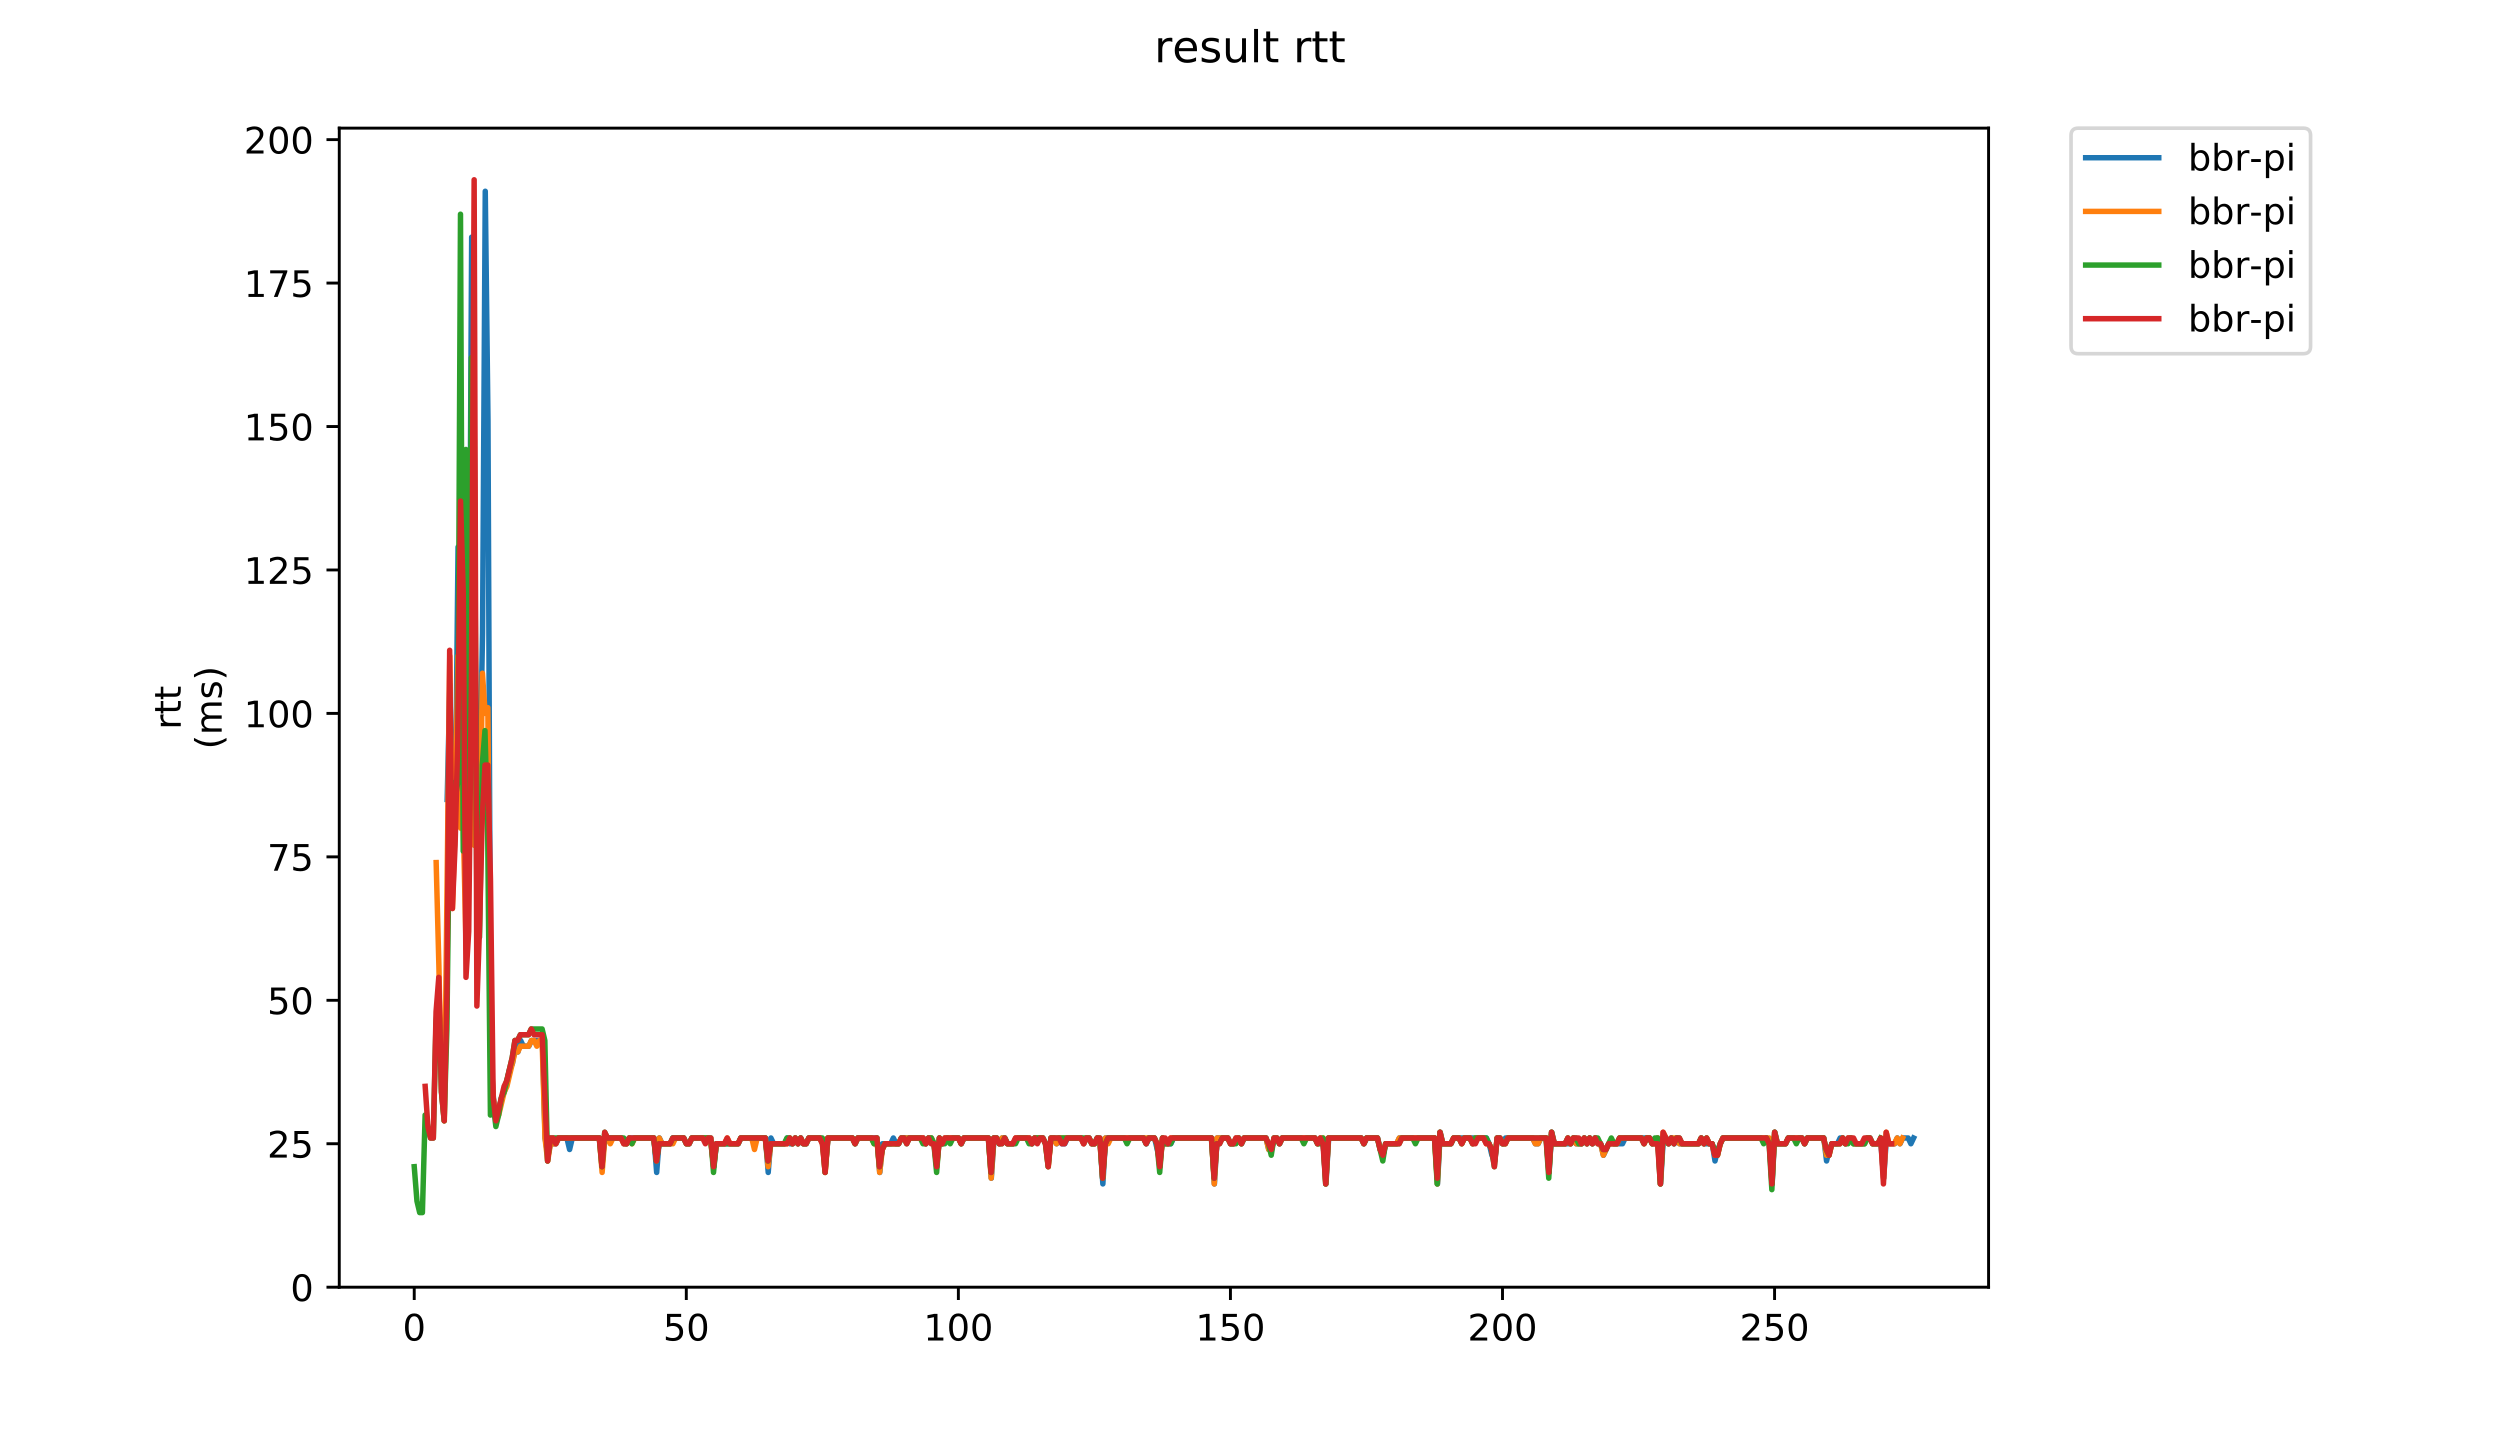 <?xml version="1.0" encoding="utf-8" standalone="no"?>
<!DOCTYPE svg PUBLIC "-//W3C//DTD SVG 1.1//EN"
  "http://www.w3.org/Graphics/SVG/1.1/DTD/svg11.dtd">
<!-- Created with matplotlib (https://matplotlib.org/) -->
<svg height="396pt" version="1.1" viewBox="0 0 684 396" width="684pt" xmlns="http://www.w3.org/2000/svg" xmlns:xlink="http://www.w3.org/1999/xlink">
 <defs>
  <style type="text/css">
*{stroke-linecap:butt;stroke-linejoin:round;}
  </style>
 </defs>
 <g id="figure_1">
  <g id="patch_1">
   <path d="M 0 396 
L 684 396 
L 684 0 
L 0 0 
z
" style="fill:#ffffff;"/>
  </g>
  <g id="axes_1">
   <g id="patch_2">
    <path d="M 92.824 352.174 
L 544.074 352.174 
L 544.074 35.062 
L 92.824 35.062 
z
" style="fill:#ffffff;"/>
   </g>
   <g id="matplotlib.axis_1">
    <g id="xtick_1">
     <g id="line2d_1">
      <defs>
       <path d="M 0 0 
L 0 3.5 
" id="mc792a7c2e0" style="stroke:#000000;stroke-width:0.8;"/>
      </defs>
      <g>
       <use style="stroke:#000000;stroke-width:0.8;" x="113.335" xlink:href="#mc792a7c2e0" y="352.174"/>
      </g>
     </g>
     <g id="text_1">
      <!-- 0 -->
      <defs>
       <path d="M 31.781 66.406 
Q 24.172 66.406 20.328 58.906 
Q 16.5 51.422 16.5 36.375 
Q 16.5 21.391 20.328 13.891 
Q 24.172 6.391 31.781 6.391 
Q 39.453 6.391 43.281 13.891 
Q 47.125 21.391 47.125 36.375 
Q 47.125 51.422 43.281 58.906 
Q 39.453 66.406 31.781 66.406 
z
M 31.781 74.219 
Q 44.047 74.219 50.516 64.516 
Q 56.984 54.828 56.984 36.375 
Q 56.984 17.969 50.516 8.266 
Q 44.047 -1.422 31.781 -1.422 
Q 19.531 -1.422 13.062 8.266 
Q 6.594 17.969 6.594 36.375 
Q 6.594 54.828 13.062 64.516 
Q 19.531 74.219 31.781 74.219 
z
" id="DejaVuSans-48"/>
      </defs>
      <g transform="translate(110.154 366.773)scale(0.1 -0.1)">
       <use xlink:href="#DejaVuSans-48"/>
      </g>
     </g>
    </g>
    <g id="xtick_2">
     <g id="line2d_2">
      <g>
       <use style="stroke:#000000;stroke-width:0.8;" x="187.772" xlink:href="#mc792a7c2e0" y="352.174"/>
      </g>
     </g>
     <g id="text_2">
      <!-- 50 -->
      <defs>
       <path d="M 10.797 72.906 
L 49.516 72.906 
L 49.516 64.594 
L 19.828 64.594 
L 19.828 46.734 
Q 21.969 47.469 24.109 47.828 
Q 26.266 48.188 28.422 48.188 
Q 40.625 48.188 47.75 41.5 
Q 54.891 34.812 54.891 23.391 
Q 54.891 11.625 47.562 5.094 
Q 40.234 -1.422 26.906 -1.422 
Q 22.312 -1.422 17.547 -0.641 
Q 12.797 0.141 7.719 1.703 
L 7.719 11.625 
Q 12.109 9.234 16.797 8.062 
Q 21.484 6.891 26.703 6.891 
Q 35.156 6.891 40.078 11.328 
Q 45.016 15.766 45.016 23.391 
Q 45.016 31 40.078 35.438 
Q 35.156 39.891 26.703 39.891 
Q 22.75 39.891 18.812 39.016 
Q 14.891 38.141 10.797 36.281 
z
" id="DejaVuSans-53"/>
      </defs>
      <g transform="translate(181.41 366.773)scale(0.1 -0.1)">
       <use xlink:href="#DejaVuSans-53"/>
       <use x="63.623" xlink:href="#DejaVuSans-48"/>
      </g>
     </g>
    </g>
    <g id="xtick_3">
     <g id="line2d_3">
      <g>
       <use style="stroke:#000000;stroke-width:0.8;" x="262.209" xlink:href="#mc792a7c2e0" y="352.174"/>
      </g>
     </g>
     <g id="text_3">
      <!-- 100 -->
      <defs>
       <path d="M 12.406 8.297 
L 28.516 8.297 
L 28.516 63.922 
L 10.984 60.406 
L 10.984 69.391 
L 28.422 72.906 
L 38.281 72.906 
L 38.281 8.297 
L 54.391 8.297 
L 54.391 0 
L 12.406 0 
z
" id="DejaVuSans-49"/>
      </defs>
      <g transform="translate(252.666 366.773)scale(0.1 -0.1)">
       <use xlink:href="#DejaVuSans-49"/>
       <use x="63.623" xlink:href="#DejaVuSans-48"/>
       <use x="127.246" xlink:href="#DejaVuSans-48"/>
      </g>
     </g>
    </g>
    <g id="xtick_4">
     <g id="line2d_4">
      <g>
       <use style="stroke:#000000;stroke-width:0.8;" x="336.647" xlink:href="#mc792a7c2e0" y="352.174"/>
      </g>
     </g>
     <g id="text_4">
      <!-- 150 -->
      <g transform="translate(327.103 366.773)scale(0.1 -0.1)">
       <use xlink:href="#DejaVuSans-49"/>
       <use x="63.623" xlink:href="#DejaVuSans-53"/>
       <use x="127.246" xlink:href="#DejaVuSans-48"/>
      </g>
     </g>
    </g>
    <g id="xtick_5">
     <g id="line2d_5">
      <g>
       <use style="stroke:#000000;stroke-width:0.8;" x="411.084" xlink:href="#mc792a7c2e0" y="352.174"/>
      </g>
     </g>
     <g id="text_5">
      <!-- 200 -->
      <defs>
       <path d="M 19.188 8.297 
L 53.609 8.297 
L 53.609 0 
L 7.328 0 
L 7.328 8.297 
Q 12.938 14.109 22.625 23.891 
Q 32.328 33.688 34.812 36.531 
Q 39.547 41.844 41.422 45.531 
Q 43.312 49.219 43.312 52.781 
Q 43.312 58.594 39.234 62.25 
Q 35.156 65.922 28.609 65.922 
Q 23.969 65.922 18.812 64.312 
Q 13.672 62.703 7.812 59.422 
L 7.812 69.391 
Q 13.766 71.781 18.938 73 
Q 24.125 74.219 28.422 74.219 
Q 39.75 74.219 46.484 68.547 
Q 53.219 62.891 53.219 53.422 
Q 53.219 48.922 51.531 44.891 
Q 49.859 40.875 45.406 35.406 
Q 44.188 33.984 37.641 27.219 
Q 31.109 20.453 19.188 8.297 
z
" id="DejaVuSans-50"/>
      </defs>
      <g transform="translate(401.54 366.773)scale(0.1 -0.1)">
       <use xlink:href="#DejaVuSans-50"/>
       <use x="63.623" xlink:href="#DejaVuSans-48"/>
       <use x="127.246" xlink:href="#DejaVuSans-48"/>
      </g>
     </g>
    </g>
    <g id="xtick_6">
     <g id="line2d_6">
      <g>
       <use style="stroke:#000000;stroke-width:0.8;" x="485.521" xlink:href="#mc792a7c2e0" y="352.174"/>
      </g>
     </g>
     <g id="text_6">
      <!-- 250 -->
      <g transform="translate(475.977 366.773)scale(0.1 -0.1)">
       <use xlink:href="#DejaVuSans-50"/>
       <use x="63.623" xlink:href="#DejaVuSans-53"/>
       <use x="127.246" xlink:href="#DejaVuSans-48"/>
      </g>
     </g>
    </g>
   </g>
   <g id="matplotlib.axis_2">
    <g id="ytick_1">
     <g id="line2d_7">
      <defs>
       <path d="M 0 0 
L -3.5 0 
" id="m1c2291c03f" style="stroke:#000000;stroke-width:0.8;"/>
      </defs>
      <g>
       <use style="stroke:#000000;stroke-width:0.8;" x="92.824" xlink:href="#m1c2291c03f" y="352.174"/>
      </g>
     </g>
     <g id="text_7">
      <!-- 0 -->
      <g transform="translate(79.461 355.973)scale(0.1 -0.1)">
       <use xlink:href="#DejaVuSans-48"/>
      </g>
     </g>
    </g>
    <g id="ytick_2">
     <g id="line2d_8">
      <g>
       <use style="stroke:#000000;stroke-width:0.8;" x="92.824" xlink:href="#m1c2291c03f" y="312.928"/>
      </g>
     </g>
     <g id="text_8">
      <!-- 25 -->
      <g transform="translate(73.099 316.727)scale(0.1 -0.1)">
       <use xlink:href="#DejaVuSans-50"/>
       <use x="63.623" xlink:href="#DejaVuSans-53"/>
      </g>
     </g>
    </g>
    <g id="ytick_3">
     <g id="line2d_9">
      <g>
       <use style="stroke:#000000;stroke-width:0.8;" x="92.824" xlink:href="#m1c2291c03f" y="273.681"/>
      </g>
     </g>
     <g id="text_9">
      <!-- 50 -->
      <g transform="translate(73.099 277.48)scale(0.1 -0.1)">
       <use xlink:href="#DejaVuSans-53"/>
       <use x="63.623" xlink:href="#DejaVuSans-48"/>
      </g>
     </g>
    </g>
    <g id="ytick_4">
     <g id="line2d_10">
      <g>
       <use style="stroke:#000000;stroke-width:0.8;" x="92.824" xlink:href="#m1c2291c03f" y="234.435"/>
      </g>
     </g>
     <g id="text_10">
      <!-- 75 -->
      <defs>
       <path d="M 8.203 72.906 
L 55.078 72.906 
L 55.078 68.703 
L 28.609 0 
L 18.312 0 
L 43.219 64.594 
L 8.203 64.594 
z
" id="DejaVuSans-55"/>
      </defs>
      <g transform="translate(73.099 238.234)scale(0.1 -0.1)">
       <use xlink:href="#DejaVuSans-55"/>
       <use x="63.623" xlink:href="#DejaVuSans-53"/>
      </g>
     </g>
    </g>
    <g id="ytick_5">
     <g id="line2d_11">
      <g>
       <use style="stroke:#000000;stroke-width:0.8;" x="92.824" xlink:href="#m1c2291c03f" y="195.188"/>
      </g>
     </g>
     <g id="text_11">
      <!-- 100 -->
      <g transform="translate(66.736 198.987)scale(0.1 -0.1)">
       <use xlink:href="#DejaVuSans-49"/>
       <use x="63.623" xlink:href="#DejaVuSans-48"/>
       <use x="127.246" xlink:href="#DejaVuSans-48"/>
      </g>
     </g>
    </g>
    <g id="ytick_6">
     <g id="line2d_12">
      <g>
       <use style="stroke:#000000;stroke-width:0.8;" x="92.824" xlink:href="#m1c2291c03f" y="155.942"/>
      </g>
     </g>
     <g id="text_12">
      <!-- 125 -->
      <g transform="translate(66.736 159.741)scale(0.1 -0.1)">
       <use xlink:href="#DejaVuSans-49"/>
       <use x="63.623" xlink:href="#DejaVuSans-50"/>
       <use x="127.246" xlink:href="#DejaVuSans-53"/>
      </g>
     </g>
    </g>
    <g id="ytick_7">
     <g id="line2d_13">
      <g>
       <use style="stroke:#000000;stroke-width:0.8;" x="92.824" xlink:href="#m1c2291c03f" y="116.695"/>
      </g>
     </g>
     <g id="text_13">
      <!-- 150 -->
      <g transform="translate(66.736 120.494)scale(0.1 -0.1)">
       <use xlink:href="#DejaVuSans-49"/>
       <use x="63.623" xlink:href="#DejaVuSans-53"/>
       <use x="127.246" xlink:href="#DejaVuSans-48"/>
      </g>
     </g>
    </g>
    <g id="ytick_8">
     <g id="line2d_14">
      <g>
       <use style="stroke:#000000;stroke-width:0.8;" x="92.824" xlink:href="#m1c2291c03f" y="77.449"/>
      </g>
     </g>
     <g id="text_14">
      <!-- 175 -->
      <g transform="translate(66.736 81.248)scale(0.1 -0.1)">
       <use xlink:href="#DejaVuSans-49"/>
       <use x="63.623" xlink:href="#DejaVuSans-55"/>
       <use x="127.246" xlink:href="#DejaVuSans-53"/>
      </g>
     </g>
    </g>
    <g id="ytick_9">
     <g id="line2d_15">
      <g>
       <use style="stroke:#000000;stroke-width:0.8;" x="92.824" xlink:href="#m1c2291c03f" y="38.202"/>
      </g>
     </g>
     <g id="text_15">
      <!-- 200 -->
      <g transform="translate(66.736 42.001)scale(0.1 -0.1)">
       <use xlink:href="#DejaVuSans-50"/>
       <use x="63.623" xlink:href="#DejaVuSans-48"/>
       <use x="127.246" xlink:href="#DejaVuSans-48"/>
      </g>
     </g>
    </g>
    <g id="text_16">
     <!-- rtt -->
     <defs>
      <path d="M 41.109 46.297 
Q 39.594 47.172 37.812 47.578 
Q 36.031 48 33.891 48 
Q 26.266 48 22.188 43.047 
Q 18.109 38.094 18.109 28.812 
L 18.109 0 
L 9.078 0 
L 9.078 54.688 
L 18.109 54.688 
L 18.109 46.188 
Q 20.953 51.172 25.484 53.578 
Q 30.031 56 36.531 56 
Q 37.453 56 38.578 55.875 
Q 39.703 55.766 41.062 55.516 
z
" id="DejaVuSans-114"/>
      <path d="M 18.312 70.219 
L 18.312 54.688 
L 36.812 54.688 
L 36.812 47.703 
L 18.312 47.703 
L 18.312 18.016 
Q 18.312 11.328 20.141 9.422 
Q 21.969 7.516 27.594 7.516 
L 36.812 7.516 
L 36.812 0 
L 27.594 0 
Q 17.188 0 13.234 3.875 
Q 9.281 7.766 9.281 18.016 
L 9.281 47.703 
L 2.688 47.703 
L 2.688 54.688 
L 9.281 54.688 
L 9.281 70.219 
z
" id="DejaVuSans-116"/>
     </defs>
     <g transform="translate(49.459 199.594)rotate(-90)scale(0.1 -0.1)">
      <use xlink:href="#DejaVuSans-114"/>
      <use x="41.113" xlink:href="#DejaVuSans-116"/>
      <use x="80.322" xlink:href="#DejaVuSans-116"/>
     </g>
     <!-- (ms) -->
     <defs>
      <path d="M 31 75.875 
Q 24.469 64.656 21.281 53.656 
Q 18.109 42.672 18.109 31.391 
Q 18.109 20.125 21.312 9.062 
Q 24.516 -2 31 -13.188 
L 23.188 -13.188 
Q 15.875 -1.703 12.234 9.375 
Q 8.594 20.453 8.594 31.391 
Q 8.594 42.281 12.203 53.312 
Q 15.828 64.359 23.188 75.875 
z
" id="DejaVuSans-40"/>
      <path d="M 52 44.188 
Q 55.375 50.25 60.062 53.125 
Q 64.75 56 71.094 56 
Q 79.641 56 84.281 50.016 
Q 88.922 44.047 88.922 33.016 
L 88.922 0 
L 79.891 0 
L 79.891 32.719 
Q 79.891 40.578 77.094 44.375 
Q 74.312 48.188 68.609 48.188 
Q 61.625 48.188 57.562 43.547 
Q 53.516 38.922 53.516 30.906 
L 53.516 0 
L 44.484 0 
L 44.484 32.719 
Q 44.484 40.625 41.703 44.406 
Q 38.922 48.188 33.109 48.188 
Q 26.219 48.188 22.156 43.531 
Q 18.109 38.875 18.109 30.906 
L 18.109 0 
L 9.078 0 
L 9.078 54.688 
L 18.109 54.688 
L 18.109 46.188 
Q 21.188 51.219 25.484 53.609 
Q 29.781 56 35.688 56 
Q 41.656 56 45.828 52.969 
Q 50 49.953 52 44.188 
z
" id="DejaVuSans-109"/>
      <path d="M 44.281 53.078 
L 44.281 44.578 
Q 40.484 46.531 36.375 47.5 
Q 32.281 48.484 27.875 48.484 
Q 21.188 48.484 17.844 46.438 
Q 14.5 44.391 14.5 40.281 
Q 14.5 37.156 16.891 35.375 
Q 19.281 33.594 26.516 31.984 
L 29.594 31.297 
Q 39.156 29.25 43.188 25.516 
Q 47.219 21.781 47.219 15.094 
Q 47.219 7.469 41.188 3.016 
Q 35.156 -1.422 24.609 -1.422 
Q 20.219 -1.422 15.453 -0.562 
Q 10.688 0.297 5.422 2 
L 5.422 11.281 
Q 10.406 8.688 15.234 7.391 
Q 20.062 6.109 24.812 6.109 
Q 31.156 6.109 34.562 8.281 
Q 37.984 10.453 37.984 14.406 
Q 37.984 18.062 35.516 20.016 
Q 33.062 21.969 24.703 23.781 
L 21.578 24.516 
Q 13.234 26.266 9.516 29.906 
Q 5.812 33.547 5.812 39.891 
Q 5.812 47.609 11.281 51.797 
Q 16.75 56 26.812 56 
Q 31.781 56 36.172 55.266 
Q 40.578 54.547 44.281 53.078 
z
" id="DejaVuSans-115"/>
      <path d="M 8.016 75.875 
L 15.828 75.875 
Q 23.141 64.359 26.781 53.312 
Q 30.422 42.281 30.422 31.391 
Q 30.422 20.453 26.781 9.375 
Q 23.141 -1.703 15.828 -13.188 
L 8.016 -13.188 
Q 14.5 -2 17.703 9.062 
Q 20.906 20.125 20.906 31.391 
Q 20.906 42.672 17.703 53.656 
Q 14.5 64.656 8.016 75.875 
z
" id="DejaVuSans-41"/>
     </defs>
     <g transform="translate(60.657 204.995)rotate(-90)scale(0.1 -0.1)">
      <use xlink:href="#DejaVuSans-40"/>
      <use x="39.014" xlink:href="#DejaVuSans-109"/>
      <use x="136.426" xlink:href="#DejaVuSans-115"/>
      <use x="188.525" xlink:href="#DejaVuSans-41"/>
     </g>
    </g>
   </g>
   <g id="line2d_16">
    <path clip-path="url(#pec07ef5435)" d="M 122.347 218.736 
L 123.091 187.339 
L 123.835 231.295 
L 124.58 221.876 
L 125.324 149.662 
L 126.068 225.016 
L 126.813 217.166 
L 127.557 248.563 
L 128.302 199.898 
L 129.046 64.89 
L 129.79 155.942 
L 130.535 228.155 
L 131.279 215.596 
L 132.023 173.21 
L 132.768 52.331 
L 133.512 115.125 
L 134.257 289.38 
L 135.001 300.369 
L 135.745 306.648 
L 137.234 300.369 
L 137.978 298.799 
L 139.467 292.519 
L 140.212 290.95 
L 140.956 286.24 
L 141.7 287.81 
L 142.445 284.67 
L 143.189 286.24 
L 144.678 286.24 
L 145.422 284.67 
L 148.4 284.67 
L 149.144 311.358 
L 149.888 316.067 
L 150.633 312.928 
L 152.121 312.928 
L 152.866 311.358 
L 155.099 311.358 
L 155.843 314.498 
L 156.588 311.358 
L 164.031 311.358 
L 164.776 317.637 
L 165.52 311.358 
L 169.986 311.358 
L 170.731 312.928 
L 171.475 312.928 
L 172.219 311.358 
L 178.919 311.358 
L 179.663 320.777 
L 180.408 311.358 
L 181.152 312.928 
L 183.385 312.928 
L 184.129 311.358 
L 187.107 311.358 
L 187.851 312.928 
L 188.596 312.928 
L 189.34 311.358 
L 193.806 311.358 
L 194.551 312.928 
L 195.295 319.207 
L 196.039 312.928 
L 201.994 312.928 
L 202.739 311.358 
L 209.438 311.358 
L 210.182 320.777 
L 210.927 311.358 
L 211.671 312.928 
L 214.649 312.928 
L 215.393 311.358 
L 216.137 312.928 
L 216.882 312.928 
L 217.626 311.358 
L 218.37 312.928 
L 219.115 311.358 
L 219.859 312.928 
L 220.604 312.928 
L 221.348 311.358 
L 224.325 311.358 
L 225.07 312.928 
L 225.814 319.207 
L 226.559 311.358 
L 233.258 311.358 
L 234.002 312.928 
L 234.747 311.358 
L 239.957 311.358 
L 240.702 320.777 
L 241.446 312.928 
L 243.679 312.928 
L 244.423 311.358 
L 245.168 312.928 
L 245.912 312.928 
L 246.657 311.358 
L 252.612 311.358 
L 253.356 312.928 
L 254.1 311.358 
L 254.845 311.358 
L 255.589 312.928 
L 256.333 317.637 
L 257.078 311.358 
L 257.822 312.928 
L 258.567 311.358 
L 262.288 311.358 
L 263.033 312.928 
L 263.777 311.358 
L 270.476 311.358 
L 271.221 322.347 
L 271.965 311.358 
L 272.71 311.358 
L 273.454 312.928 
L 274.198 311.358 
L 274.943 311.358 
L 275.687 312.928 
L 277.176 312.928 
L 277.92 311.358 
L 281.642 311.358 
L 282.386 312.928 
L 283.131 311.358 
L 285.364 311.358 
L 286.108 312.928 
L 286.853 317.637 
L 287.597 311.358 
L 288.341 311.358 
L 289.086 312.928 
L 289.83 311.358 
L 290.574 312.928 
L 291.319 312.928 
L 292.063 311.358 
L 295.785 311.358 
L 296.529 312.928 
L 297.274 311.358 
L 298.018 311.358 
L 298.763 312.928 
L 299.507 312.928 
L 300.251 311.358 
L 300.996 312.928 
L 301.74 323.917 
L 302.484 311.358 
L 312.906 311.358 
L 313.65 312.928 
L 314.394 311.358 
L 315.883 311.358 
L 317.372 317.637 
L 318.116 311.358 
L 318.861 312.928 
L 320.349 312.928 
L 321.094 311.358 
L 331.515 311.358 
L 332.259 323.917 
L 333.004 311.358 
L 335.981 311.358 
L 336.725 312.928 
L 337.47 312.928 
L 338.214 311.358 
L 338.959 311.358 
L 339.703 312.928 
L 340.447 311.358 
L 346.402 311.358 
L 347.147 314.498 
L 347.891 314.498 
L 348.635 311.358 
L 349.38 311.358 
L 350.124 312.928 
L 350.868 311.358 
L 359.801 311.358 
L 360.545 312.928 
L 361.29 311.358 
L 362.034 312.928 
L 362.778 323.917 
L 363.523 311.358 
L 372.455 311.358 
L 373.2 312.928 
L 373.944 311.358 
L 376.921 311.358 
L 377.666 314.498 
L 378.41 316.067 
L 379.155 312.928 
L 382.132 312.928 
L 382.876 311.358 
L 392.553 311.358 
L 393.298 323.917 
L 394.042 309.788 
L 394.786 312.928 
L 397.019 312.928 
L 397.764 311.358 
L 406.696 311.358 
L 407.441 312.928 
L 408.185 316.067 
L 408.929 317.637 
L 409.674 311.358 
L 410.418 311.358 
L 411.163 312.928 
L 411.907 311.358 
L 419.351 311.358 
L 420.095 312.928 
L 420.839 312.928 
L 421.584 311.358 
L 423.072 311.358 
L 423.817 320.777 
L 424.561 309.788 
L 425.306 312.928 
L 429.772 312.928 
L 430.516 311.358 
L 431.261 312.928 
L 432.749 312.928 
L 433.494 311.358 
L 434.238 312.928 
L 434.982 311.358 
L 435.727 312.928 
L 436.471 311.358 
L 437.216 312.928 
L 437.96 312.928 
L 438.704 316.067 
L 440.193 312.928 
L 443.915 312.928 
L 444.659 311.358 
L 451.359 311.358 
L 452.103 312.928 
L 452.847 312.928 
L 453.592 311.358 
L 454.336 323.917 
L 455.08 311.358 
L 455.825 311.358 
L 456.569 312.928 
L 457.314 311.358 
L 458.058 312.928 
L 458.802 311.358 
L 459.547 312.928 
L 464.757 312.928 
L 465.502 311.358 
L 466.246 312.928 
L 468.479 312.928 
L 469.223 317.637 
L 469.968 314.498 
L 471.457 311.358 
L 483.367 311.358 
L 484.111 312.928 
L 484.855 323.917 
L 485.6 309.788 
L 486.344 312.928 
L 488.577 312.928 
L 489.321 311.358 
L 493.043 311.358 
L 493.788 312.928 
L 494.532 311.358 
L 498.998 311.358 
L 499.743 317.637 
L 500.487 314.498 
L 501.231 312.928 
L 502.72 312.928 
L 503.465 311.358 
L 504.209 311.358 
L 504.953 312.928 
L 505.698 311.358 
L 506.442 311.358 
L 507.186 312.928 
L 510.164 312.928 
L 510.908 311.358 
L 511.653 311.358 
L 512.397 312.928 
L 514.63 312.928 
L 515.374 322.347 
L 516.119 311.358 
L 516.863 312.928 
L 518.352 312.928 
L 519.096 311.358 
L 519.841 312.928 
L 520.585 311.358 
L 522.074 311.358 
L 522.818 312.928 
L 523.563 311.358 
L 523.563 311.358 
" style="fill:none;stroke:#1f77b4;stroke-linecap:square;stroke-width:1.5;"/>
   </g>
   <g id="line2d_17">
    <path clip-path="url(#pec07ef5435)" d="M 119.333 236.005 
L 120.078 264.262 
L 120.822 298.799 
L 121.567 306.648 
L 123.055 179.49 
L 123.8 248.563 
L 124.544 223.446 
L 125.288 179.49 
L 126.033 226.585 
L 126.777 226.585 
L 127.521 259.552 
L 128.266 198.328 
L 129.01 198.328 
L 129.755 231.295 
L 130.499 231.295 
L 131.243 232.865 
L 131.988 184.199 
L 132.732 195.188 
L 133.476 193.618 
L 134.221 286.24 
L 134.965 300.369 
L 135.71 306.648 
L 136.454 305.078 
L 137.943 298.799 
L 138.687 297.229 
L 140.92 287.81 
L 141.665 287.81 
L 142.409 286.24 
L 144.642 286.24 
L 145.386 284.67 
L 146.131 284.67 
L 146.875 286.24 
L 147.62 284.67 
L 148.364 286.24 
L 149.108 311.358 
L 149.853 317.637 
L 150.597 312.928 
L 152.086 312.928 
L 152.83 311.358 
L 163.996 311.358 
L 164.74 320.777 
L 165.484 311.358 
L 166.229 311.358 
L 166.973 312.928 
L 167.718 311.358 
L 169.951 311.358 
L 170.695 312.928 
L 171.439 312.928 
L 172.184 311.358 
L 172.928 312.928 
L 173.672 311.358 
L 178.883 311.358 
L 179.627 317.637 
L 180.372 311.358 
L 181.116 312.928 
L 184.094 312.928 
L 184.838 311.358 
L 187.071 311.358 
L 187.816 312.928 
L 188.56 312.928 
L 189.304 311.358 
L 193.771 311.358 
L 194.515 312.928 
L 195.259 319.207 
L 196.004 312.928 
L 198.237 312.928 
L 198.981 311.358 
L 199.725 312.928 
L 201.959 312.928 
L 202.703 311.358 
L 205.68 311.358 
L 206.425 314.498 
L 207.169 311.358 
L 209.402 311.358 
L 210.147 319.207 
L 210.891 312.928 
L 215.357 312.928 
L 216.102 311.358 
L 216.846 312.928 
L 217.59 311.358 
L 218.335 312.928 
L 219.079 311.358 
L 219.823 312.928 
L 220.568 312.928 
L 221.312 311.358 
L 224.29 311.358 
L 225.034 312.928 
L 225.778 320.777 
L 226.523 311.358 
L 233.222 311.358 
L 233.967 312.928 
L 234.711 311.358 
L 238.433 311.358 
L 239.177 312.928 
L 239.921 311.358 
L 240.666 320.777 
L 241.41 314.498 
L 242.155 312.928 
L 245.876 312.928 
L 246.621 311.358 
L 252.576 311.358 
L 253.32 312.928 
L 254.065 311.358 
L 254.809 311.358 
L 255.553 312.928 
L 256.298 319.207 
L 257.042 311.358 
L 257.786 312.928 
L 258.531 311.358 
L 262.253 311.358 
L 262.997 312.928 
L 263.741 311.358 
L 270.441 311.358 
L 271.185 322.347 
L 271.929 311.358 
L 272.674 311.358 
L 273.418 312.928 
L 274.163 311.358 
L 274.907 311.358 
L 275.651 312.928 
L 277.14 312.928 
L 277.884 311.358 
L 281.606 311.358 
L 282.351 312.928 
L 283.095 311.358 
L 285.328 311.358 
L 286.072 312.928 
L 286.817 319.207 
L 287.561 311.358 
L 288.306 311.358 
L 289.05 312.928 
L 289.794 311.358 
L 295.749 311.358 
L 296.494 312.928 
L 297.238 311.358 
L 297.982 311.358 
L 298.727 312.928 
L 299.471 312.928 
L 300.216 311.358 
L 300.96 312.928 
L 301.704 322.347 
L 302.449 311.358 
L 303.193 312.928 
L 303.937 311.358 
L 315.847 311.358 
L 316.592 312.928 
L 317.336 319.207 
L 318.08 311.358 
L 318.825 312.928 
L 319.569 312.928 
L 320.314 311.358 
L 331.479 311.358 
L 332.223 323.917 
L 332.968 311.358 
L 335.945 311.358 
L 336.69 312.928 
L 337.434 312.928 
L 338.178 311.358 
L 338.923 311.358 
L 339.667 312.928 
L 340.412 311.358 
L 346.367 311.358 
L 347.111 314.498 
L 347.855 314.498 
L 348.6 311.358 
L 349.344 311.358 
L 350.088 312.928 
L 350.833 311.358 
L 359.765 311.358 
L 360.51 312.928 
L 361.254 311.358 
L 361.998 311.358 
L 362.743 323.917 
L 363.487 311.358 
L 372.42 311.358 
L 373.164 312.928 
L 373.908 311.358 
L 376.886 311.358 
L 377.63 314.498 
L 378.374 316.067 
L 379.119 312.928 
L 382.096 312.928 
L 382.841 311.358 
L 392.518 311.358 
L 393.262 323.917 
L 394.006 309.788 
L 394.751 312.928 
L 396.984 312.928 
L 397.728 311.358 
L 399.217 311.358 
L 399.961 312.928 
L 400.706 311.358 
L 402.194 311.358 
L 402.939 312.928 
L 403.683 311.358 
L 405.916 311.358 
L 406.661 312.928 
L 407.405 312.928 
L 408.149 314.498 
L 408.894 317.637 
L 409.638 311.358 
L 410.382 311.358 
L 411.127 312.928 
L 411.871 312.928 
L 412.616 311.358 
L 419.315 311.358 
L 420.059 312.928 
L 420.804 312.928 
L 421.548 311.358 
L 423.037 311.358 
L 423.781 320.777 
L 424.525 309.788 
L 425.27 312.928 
L 428.247 312.928 
L 428.992 311.358 
L 429.736 312.928 
L 430.48 311.358 
L 431.225 312.928 
L 432.714 312.928 
L 433.458 311.358 
L 434.202 312.928 
L 434.947 311.358 
L 435.691 312.928 
L 436.435 311.358 
L 437.18 312.928 
L 437.924 312.928 
L 438.669 316.067 
L 440.157 312.928 
L 442.39 312.928 
L 443.135 311.358 
L 449.09 311.358 
L 449.834 312.928 
L 450.578 311.358 
L 451.323 311.358 
L 452.067 312.928 
L 452.812 312.928 
L 453.556 311.358 
L 454.3 323.917 
L 455.045 309.788 
L 456.533 312.928 
L 457.278 311.358 
L 458.767 311.358 
L 459.511 312.928 
L 464.722 312.928 
L 465.466 311.358 
L 466.21 312.928 
L 466.955 311.358 
L 467.699 312.928 
L 468.443 312.928 
L 469.188 316.067 
L 469.932 316.067 
L 470.676 312.928 
L 471.421 311.358 
L 484.075 311.358 
L 484.82 323.917 
L 485.564 309.788 
L 486.308 312.928 
L 488.541 312.928 
L 489.286 311.358 
L 493.008 311.358 
L 493.752 312.928 
L 494.496 311.358 
L 498.963 311.358 
L 499.707 316.067 
L 500.451 316.067 
L 501.196 312.928 
L 503.429 312.928 
L 504.173 311.358 
L 504.918 312.928 
L 505.662 311.358 
L 506.406 311.358 
L 507.151 312.928 
L 510.128 312.928 
L 510.873 311.358 
L 511.617 311.358 
L 512.361 312.928 
L 513.85 312.928 
L 514.594 311.358 
L 515.339 322.347 
L 516.083 309.788 
L 516.827 312.928 
L 518.316 312.928 
L 519.061 311.358 
L 519.805 312.928 
L 520.549 311.358 
L 520.549 311.358 
" style="fill:none;stroke:#ff7f0e;stroke-linecap:square;stroke-width:1.5;"/>
   </g>
   <g id="line2d_18">
    <path clip-path="url(#pec07ef5435)" d="M 113.335 319.207 
L 114.08 328.626 
L 114.824 331.766 
L 115.568 331.766 
L 116.313 305.078 
L 117.801 311.358 
L 118.546 311.358 
L 119.29 279.961 
L 120.035 272.111 
L 120.779 298.799 
L 121.523 306.648 
L 122.268 281.53 
L 123.012 220.306 
L 123.756 214.027 
L 124.501 218.736 
L 125.245 214.027 
L 125.99 58.61 
L 126.734 232.865 
L 127.478 122.975 
L 128.223 239.144 
L 128.967 97.857 
L 129.711 110.416 
L 130.456 245.424 
L 131.2 256.413 
L 131.945 209.317 
L 132.689 199.898 
L 133.433 228.155 
L 134.178 305.078 
L 134.922 301.939 
L 135.666 308.218 
L 136.411 305.078 
L 137.155 300.369 
L 137.9 298.799 
L 140.133 289.38 
L 140.877 284.67 
L 141.621 284.67 
L 142.366 283.1 
L 144.599 283.1 
L 145.343 281.53 
L 148.321 281.53 
L 149.065 284.67 
L 149.809 317.637 
L 150.554 311.358 
L 163.952 311.358 
L 164.697 319.207 
L 165.441 309.788 
L 166.186 311.358 
L 170.652 311.358 
L 171.396 312.928 
L 172.141 311.358 
L 172.885 312.928 
L 173.629 311.358 
L 178.84 311.358 
L 179.584 317.637 
L 180.329 312.928 
L 183.306 312.928 
L 184.051 311.358 
L 187.028 311.358 
L 187.772 312.928 
L 188.517 312.928 
L 189.261 311.358 
L 194.472 311.358 
L 195.216 320.777 
L 195.96 312.928 
L 201.915 312.928 
L 202.66 311.358 
L 209.359 311.358 
L 210.103 317.637 
L 210.848 312.928 
L 214.57 312.928 
L 215.314 311.358 
L 216.058 311.358 
L 216.803 312.928 
L 217.547 311.358 
L 218.292 312.928 
L 219.036 311.358 
L 219.78 312.928 
L 220.525 312.928 
L 221.269 311.358 
L 224.991 311.358 
L 225.735 320.777 
L 226.48 311.358 
L 233.179 311.358 
L 233.923 312.928 
L 234.668 311.358 
L 238.39 311.358 
L 239.134 312.928 
L 239.878 311.358 
L 240.623 319.207 
L 241.367 314.498 
L 242.111 312.928 
L 245.833 312.928 
L 246.578 311.358 
L 247.322 311.358 
L 248.066 312.928 
L 248.811 311.358 
L 251.788 311.358 
L 252.533 312.928 
L 253.277 312.928 
L 254.021 311.358 
L 254.766 311.358 
L 255.51 312.928 
L 256.254 320.777 
L 256.999 311.358 
L 257.743 312.928 
L 258.488 312.928 
L 259.232 311.358 
L 259.976 312.928 
L 260.721 311.358 
L 262.209 311.358 
L 262.954 312.928 
L 263.698 311.358 
L 270.398 311.358 
L 271.142 320.777 
L 271.886 311.358 
L 272.631 311.358 
L 273.375 312.928 
L 274.119 312.928 
L 274.864 311.358 
L 275.608 312.928 
L 277.841 312.928 
L 278.586 311.358 
L 280.819 311.358 
L 281.563 312.928 
L 282.307 312.928 
L 283.052 311.358 
L 285.285 311.358 
L 286.029 312.928 
L 286.774 319.207 
L 287.518 311.358 
L 297.939 311.358 
L 298.684 312.928 
L 299.428 312.928 
L 300.172 311.358 
L 300.917 311.358 
L 301.661 322.347 
L 302.405 312.928 
L 303.15 311.358 
L 307.616 311.358 
L 308.36 312.928 
L 309.105 311.358 
L 312.827 311.358 
L 313.571 312.928 
L 314.315 311.358 
L 315.804 311.358 
L 316.549 312.928 
L 317.293 320.777 
L 318.037 311.358 
L 318.782 312.928 
L 320.27 312.928 
L 321.015 311.358 
L 331.436 311.358 
L 332.18 322.347 
L 332.925 312.928 
L 333.669 312.928 
L 334.413 311.358 
L 335.902 311.358 
L 336.647 312.928 
L 338.135 312.928 
L 338.88 311.358 
L 339.624 312.928 
L 340.368 311.358 
L 346.323 311.358 
L 347.068 312.928 
L 347.812 316.067 
L 348.556 311.358 
L 349.301 311.358 
L 350.045 312.928 
L 350.79 311.358 
L 356 311.358 
L 356.745 312.928 
L 357.489 311.358 
L 359.722 311.358 
L 360.466 312.928 
L 361.211 312.928 
L 361.955 311.358 
L 362.7 323.917 
L 363.444 311.358 
L 372.376 311.358 
L 373.121 312.928 
L 373.865 311.358 
L 376.843 311.358 
L 378.331 317.637 
L 379.076 312.928 
L 382.798 312.928 
L 383.542 311.358 
L 386.519 311.358 
L 387.264 312.928 
L 388.008 311.358 
L 392.474 311.358 
L 393.219 323.917 
L 393.963 309.788 
L 394.707 312.928 
L 396.941 312.928 
L 397.685 311.358 
L 399.174 311.358 
L 399.918 312.928 
L 400.662 311.358 
L 402.151 311.358 
L 402.896 312.928 
L 403.64 311.358 
L 406.617 311.358 
L 408.106 314.498 
L 408.851 319.207 
L 409.595 311.358 
L 410.339 311.358 
L 411.084 312.928 
L 411.828 312.928 
L 412.572 311.358 
L 422.994 311.358 
L 423.738 322.347 
L 424.482 309.788 
L 425.227 312.928 
L 428.204 312.928 
L 428.949 311.358 
L 429.693 312.928 
L 430.437 311.358 
L 431.182 311.358 
L 431.926 312.928 
L 432.67 312.928 
L 433.415 311.358 
L 434.159 312.928 
L 434.904 311.358 
L 435.648 312.928 
L 436.392 311.358 
L 437.137 311.358 
L 438.625 314.498 
L 439.37 314.498 
L 440.858 311.358 
L 441.603 312.928 
L 442.347 312.928 
L 443.092 311.358 
L 449.047 311.358 
L 449.791 312.928 
L 450.535 311.358 
L 451.28 311.358 
L 452.024 312.928 
L 452.768 311.358 
L 453.513 311.358 
L 454.257 323.917 
L 455.002 311.358 
L 455.746 311.358 
L 456.49 312.928 
L 457.235 311.358 
L 457.979 312.928 
L 458.723 311.358 
L 459.468 311.358 
L 460.212 312.928 
L 464.678 312.928 
L 465.423 311.358 
L 466.167 312.928 
L 466.911 311.358 
L 467.656 312.928 
L 468.4 312.928 
L 469.889 316.067 
L 470.633 312.928 
L 471.378 311.358 
L 481.799 311.358 
L 482.543 312.928 
L 483.288 311.358 
L 484.032 312.928 
L 484.776 325.487 
L 485.521 309.788 
L 486.265 312.928 
L 488.498 312.928 
L 489.243 311.358 
L 490.731 311.358 
L 491.476 312.928 
L 492.22 311.358 
L 492.964 311.358 
L 493.709 312.928 
L 494.453 311.358 
L 498.919 311.358 
L 499.664 314.498 
L 500.408 316.067 
L 501.153 312.928 
L 503.386 312.928 
L 504.13 311.358 
L 504.874 312.928 
L 505.619 312.928 
L 506.363 311.358 
L 507.107 312.928 
L 510.085 312.928 
L 510.829 311.358 
L 511.574 311.358 
L 512.318 312.928 
L 513.807 312.928 
L 514.551 311.358 
L 514.551 311.358 
" style="fill:none;stroke:#2ca02c;stroke-linecap:square;stroke-width:1.5;"/>
   </g>
   <g id="line2d_19">
    <path clip-path="url(#pec07ef5435)" d="M 116.328 297.229 
L 117.072 308.218 
L 117.816 311.358 
L 118.561 311.358 
L 119.305 276.821 
L 120.049 267.402 
L 120.794 298.799 
L 121.538 306.648 
L 122.283 272.111 
L 123.027 177.92 
L 123.771 248.563 
L 124.516 231.295 
L 125.26 201.468 
L 126.004 137.103 
L 126.749 162.221 
L 127.493 267.402 
L 128.238 254.843 
L 128.982 187.339 
L 129.726 49.191 
L 130.471 275.251 
L 131.215 253.273 
L 131.959 223.446 
L 132.704 209.317 
L 133.448 209.317 
L 134.193 240.714 
L 134.937 300.369 
L 135.681 306.648 
L 137.914 297.229 
L 138.659 295.659 
L 140.148 289.38 
L 140.892 284.67 
L 141.636 284.67 
L 142.381 283.1 
L 144.614 283.1 
L 145.358 281.53 
L 146.102 283.1 
L 148.336 283.1 
L 149.824 317.637 
L 150.569 311.358 
L 151.313 311.358 
L 152.057 312.928 
L 152.802 311.358 
L 163.967 311.358 
L 164.712 319.207 
L 165.456 309.788 
L 166.2 311.358 
L 169.922 311.358 
L 170.667 312.928 
L 171.411 312.928 
L 172.155 311.358 
L 178.855 311.358 
L 179.599 317.637 
L 180.344 312.928 
L 183.321 312.928 
L 184.065 311.358 
L 187.043 311.358 
L 187.787 312.928 
L 188.532 312.928 
L 189.276 311.358 
L 192.253 311.358 
L 192.998 312.928 
L 193.742 311.358 
L 194.487 311.358 
L 195.231 319.207 
L 195.975 312.928 
L 198.208 312.928 
L 198.953 311.358 
L 199.697 312.928 
L 201.93 312.928 
L 202.675 311.358 
L 209.374 311.358 
L 210.118 317.637 
L 210.863 312.928 
L 215.329 312.928 
L 216.073 311.358 
L 216.818 312.928 
L 217.562 311.358 
L 218.306 312.928 
L 219.051 311.358 
L 219.795 312.928 
L 220.54 312.928 
L 221.284 311.358 
L 224.261 311.358 
L 225.006 312.928 
L 225.75 320.777 
L 226.495 311.358 
L 233.194 311.358 
L 233.938 312.928 
L 234.683 311.358 
L 239.893 311.358 
L 240.638 319.207 
L 241.382 314.498 
L 242.126 312.928 
L 245.848 312.928 
L 246.593 311.358 
L 247.337 311.358 
L 248.081 312.928 
L 248.826 311.358 
L 252.548 311.358 
L 253.292 312.928 
L 254.036 311.358 
L 254.781 312.928 
L 255.525 312.928 
L 256.269 319.207 
L 257.014 311.358 
L 257.758 312.928 
L 258.502 311.358 
L 262.224 311.358 
L 262.969 312.928 
L 263.713 311.358 
L 270.412 311.358 
L 271.157 320.777 
L 271.901 311.358 
L 272.646 311.358 
L 273.39 312.928 
L 274.134 312.928 
L 274.879 311.358 
L 275.623 312.928 
L 277.112 312.928 
L 277.856 311.358 
L 281.578 311.358 
L 282.322 312.928 
L 283.067 311.358 
L 283.811 312.928 
L 284.555 311.358 
L 285.3 311.358 
L 286.044 312.928 
L 286.789 319.207 
L 287.533 311.358 
L 289.766 311.358 
L 290.51 312.928 
L 291.255 312.928 
L 291.999 311.358 
L 295.721 311.358 
L 296.465 312.928 
L 297.21 311.358 
L 297.954 311.358 
L 298.699 312.928 
L 299.443 312.928 
L 300.187 311.358 
L 300.932 311.358 
L 301.676 322.347 
L 302.42 312.928 
L 303.165 311.358 
L 312.842 311.358 
L 313.586 312.928 
L 314.33 311.358 
L 315.819 311.358 
L 316.563 312.928 
L 317.308 319.207 
L 318.052 311.358 
L 318.797 311.358 
L 319.541 312.928 
L 320.285 311.358 
L 331.451 311.358 
L 332.195 322.347 
L 332.94 312.928 
L 333.684 312.928 
L 334.428 311.358 
L 335.917 311.358 
L 336.661 312.928 
L 337.406 312.928 
L 338.15 311.358 
L 338.895 311.358 
L 339.639 312.928 
L 340.383 311.358 
L 346.338 311.358 
L 347.827 314.498 
L 348.571 311.358 
L 349.316 311.358 
L 350.06 312.928 
L 350.804 311.358 
L 359.737 311.358 
L 360.481 312.928 
L 361.226 311.358 
L 361.97 312.928 
L 362.714 323.917 
L 363.459 311.358 
L 372.391 311.358 
L 373.136 312.928 
L 373.88 311.358 
L 376.857 311.358 
L 377.602 314.498 
L 378.346 316.067 
L 379.091 312.928 
L 382.812 312.928 
L 383.557 311.358 
L 392.489 311.358 
L 393.234 322.347 
L 393.978 309.788 
L 394.722 312.928 
L 396.955 312.928 
L 397.7 311.358 
L 399.189 311.358 
L 399.933 312.928 
L 400.677 311.358 
L 402.166 311.358 
L 402.91 312.928 
L 403.655 312.928 
L 404.399 311.358 
L 405.888 311.358 
L 406.632 312.928 
L 407.377 312.928 
L 408.121 314.498 
L 408.865 319.207 
L 409.61 311.358 
L 410.354 311.358 
L 411.099 312.928 
L 411.843 312.928 
L 412.587 311.358 
L 423.008 311.358 
L 423.753 320.777 
L 424.497 309.788 
L 425.242 312.928 
L 428.219 312.928 
L 428.963 311.358 
L 429.708 312.928 
L 430.452 311.358 
L 431.941 311.358 
L 432.685 312.928 
L 433.43 311.358 
L 434.174 312.928 
L 434.918 311.358 
L 435.663 312.928 
L 436.407 311.358 
L 437.152 312.928 
L 437.896 312.928 
L 438.64 314.498 
L 439.385 314.498 
L 440.129 312.928 
L 442.362 312.928 
L 443.106 311.358 
L 449.061 311.358 
L 449.806 312.928 
L 450.55 311.358 
L 451.295 311.358 
L 452.039 312.928 
L 453.528 312.928 
L 454.272 323.917 
L 455.016 309.788 
L 456.505 312.928 
L 457.25 311.358 
L 457.994 312.928 
L 458.738 311.358 
L 459.483 311.358 
L 460.227 312.928 
L 464.693 312.928 
L 465.438 311.358 
L 466.182 312.928 
L 466.926 311.358 
L 467.671 312.928 
L 468.415 312.928 
L 469.159 316.067 
L 469.904 316.067 
L 470.648 312.928 
L 471.393 311.358 
L 483.302 311.358 
L 484.047 312.928 
L 484.791 323.917 
L 485.536 309.788 
L 486.28 312.928 
L 488.513 312.928 
L 489.257 311.358 
L 492.979 311.358 
L 493.724 312.928 
L 494.468 311.358 
L 498.934 311.358 
L 499.679 314.498 
L 500.423 316.067 
L 501.167 312.928 
L 503.401 312.928 
L 504.145 311.358 
L 504.889 312.928 
L 505.634 311.358 
L 507.122 311.358 
L 507.867 312.928 
L 509.355 312.928 
L 510.1 311.358 
L 511.589 311.358 
L 512.333 312.928 
L 513.822 312.928 
L 514.566 311.358 
L 515.31 323.917 
L 516.055 309.788 
L 516.799 312.928 
L 517.544 312.928 
L 517.544 312.928 
" style="fill:none;stroke:#d62728;stroke-linecap:square;stroke-width:1.5;"/>
   </g>
   <g id="patch_3">
    <path d="M 92.824 352.174 
L 92.824 35.062 
" style="fill:none;stroke:#000000;stroke-linecap:square;stroke-linejoin:miter;stroke-width:0.8;"/>
   </g>
   <g id="patch_4">
    <path d="M 544.074 352.174 
L 544.074 35.062 
" style="fill:none;stroke:#000000;stroke-linecap:square;stroke-linejoin:miter;stroke-width:0.8;"/>
   </g>
   <g id="patch_5">
    <path d="M 92.824 352.174 
L 544.074 352.174 
" style="fill:none;stroke:#000000;stroke-linecap:square;stroke-linejoin:miter;stroke-width:0.8;"/>
   </g>
   <g id="patch_6">
    <path d="M 92.824 35.062 
L 544.074 35.062 
" style="fill:none;stroke:#000000;stroke-linecap:square;stroke-linejoin:miter;stroke-width:0.8;"/>
   </g>
   <g id="legend_1">
    <g id="patch_7">
     <path d="M 568.636 96.775 
L 630.169 96.775 
Q 632.169 96.775 632.169 94.775 
L 632.169 37.062 
Q 632.169 35.062 630.169 35.062 
L 568.636 35.062 
Q 566.636 35.062 566.636 37.062 
L 566.636 94.775 
Q 566.636 96.775 568.636 96.775 
z
" style="fill:#ffffff;opacity:0.8;stroke:#cccccc;stroke-linejoin:miter;"/>
    </g>
    <g id="line2d_20">
     <path d="M 570.636 43.161 
L 590.636 43.161 
" style="fill:none;stroke:#1f77b4;stroke-linecap:square;stroke-width:1.5;"/>
    </g>
    <g id="line2d_21"/>
    <g id="text_17">
     <!-- bbr-pi -->
     <defs>
      <path d="M 48.688 27.297 
Q 48.688 37.203 44.609 42.844 
Q 40.531 48.484 33.406 48.484 
Q 26.266 48.484 22.188 42.844 
Q 18.109 37.203 18.109 27.297 
Q 18.109 17.391 22.188 11.75 
Q 26.266 6.109 33.406 6.109 
Q 40.531 6.109 44.609 11.75 
Q 48.688 17.391 48.688 27.297 
z
M 18.109 46.391 
Q 20.953 51.266 25.266 53.625 
Q 29.594 56 35.594 56 
Q 45.562 56 51.781 48.094 
Q 58.016 40.188 58.016 27.297 
Q 58.016 14.406 51.781 6.484 
Q 45.562 -1.422 35.594 -1.422 
Q 29.594 -1.422 25.266 0.953 
Q 20.953 3.328 18.109 8.203 
L 18.109 0 
L 9.078 0 
L 9.078 75.984 
L 18.109 75.984 
z
" id="DejaVuSans-98"/>
      <path d="M 4.891 31.391 
L 31.203 31.391 
L 31.203 23.391 
L 4.891 23.391 
z
" id="DejaVuSans-45"/>
      <path d="M 18.109 8.203 
L 18.109 -20.797 
L 9.078 -20.797 
L 9.078 54.688 
L 18.109 54.688 
L 18.109 46.391 
Q 20.953 51.266 25.266 53.625 
Q 29.594 56 35.594 56 
Q 45.562 56 51.781 48.094 
Q 58.016 40.188 58.016 27.297 
Q 58.016 14.406 51.781 6.484 
Q 45.562 -1.422 35.594 -1.422 
Q 29.594 -1.422 25.266 0.953 
Q 20.953 3.328 18.109 8.203 
z
M 48.688 27.297 
Q 48.688 37.203 44.609 42.844 
Q 40.531 48.484 33.406 48.484 
Q 26.266 48.484 22.188 42.844 
Q 18.109 37.203 18.109 27.297 
Q 18.109 17.391 22.188 11.75 
Q 26.266 6.109 33.406 6.109 
Q 40.531 6.109 44.609 11.75 
Q 48.688 17.391 48.688 27.297 
z
" id="DejaVuSans-112"/>
      <path d="M 9.422 54.688 
L 18.406 54.688 
L 18.406 0 
L 9.422 0 
z
M 9.422 75.984 
L 18.406 75.984 
L 18.406 64.594 
L 9.422 64.594 
z
" id="DejaVuSans-105"/>
     </defs>
     <g transform="translate(598.636 46.661)scale(0.1 -0.1)">
      <use xlink:href="#DejaVuSans-98"/>
      <use x="63.477" xlink:href="#DejaVuSans-98"/>
      <use x="126.953" xlink:href="#DejaVuSans-114"/>
      <use x="167.973" xlink:href="#DejaVuSans-45"/>
      <use x="204.057" xlink:href="#DejaVuSans-112"/>
      <use x="267.533" xlink:href="#DejaVuSans-105"/>
     </g>
    </g>
    <g id="line2d_22">
     <path d="M 570.636 57.839 
L 590.636 57.839 
" style="fill:none;stroke:#ff7f0e;stroke-linecap:square;stroke-width:1.5;"/>
    </g>
    <g id="line2d_23"/>
    <g id="text_18">
     <!-- bbr-pi -->
     <g transform="translate(598.636 61.339)scale(0.1 -0.1)">
      <use xlink:href="#DejaVuSans-98"/>
      <use x="63.477" xlink:href="#DejaVuSans-98"/>
      <use x="126.953" xlink:href="#DejaVuSans-114"/>
      <use x="167.973" xlink:href="#DejaVuSans-45"/>
      <use x="204.057" xlink:href="#DejaVuSans-112"/>
      <use x="267.533" xlink:href="#DejaVuSans-105"/>
     </g>
    </g>
    <g id="line2d_24">
     <path d="M 570.636 72.517 
L 590.636 72.517 
" style="fill:none;stroke:#2ca02c;stroke-linecap:square;stroke-width:1.5;"/>
    </g>
    <g id="line2d_25"/>
    <g id="text_19">
     <!-- bbr-pi -->
     <g transform="translate(598.636 76.017)scale(0.1 -0.1)">
      <use xlink:href="#DejaVuSans-98"/>
      <use x="63.477" xlink:href="#DejaVuSans-98"/>
      <use x="126.953" xlink:href="#DejaVuSans-114"/>
      <use x="167.973" xlink:href="#DejaVuSans-45"/>
      <use x="204.057" xlink:href="#DejaVuSans-112"/>
      <use x="267.533" xlink:href="#DejaVuSans-105"/>
     </g>
    </g>
    <g id="line2d_26">
     <path d="M 570.636 87.195 
L 590.636 87.195 
" style="fill:none;stroke:#d62728;stroke-linecap:square;stroke-width:1.5;"/>
    </g>
    <g id="line2d_27"/>
    <g id="text_20">
     <!-- bbr-pi -->
     <g transform="translate(598.636 90.695)scale(0.1 -0.1)">
      <use xlink:href="#DejaVuSans-98"/>
      <use x="63.477" xlink:href="#DejaVuSans-98"/>
      <use x="126.953" xlink:href="#DejaVuSans-114"/>
      <use x="167.973" xlink:href="#DejaVuSans-45"/>
      <use x="204.057" xlink:href="#DejaVuSans-112"/>
      <use x="267.533" xlink:href="#DejaVuSans-105"/>
     </g>
    </g>
   </g>
  </g>
  <g id="text_21">
   <!-- result rtt -->
   <defs>
    <path d="M 56.203 29.594 
L 56.203 25.203 
L 14.891 25.203 
Q 15.484 15.922 20.484 11.062 
Q 25.484 6.203 34.422 6.203 
Q 39.594 6.203 44.453 7.469 
Q 49.312 8.734 54.109 11.281 
L 54.109 2.781 
Q 49.266 0.734 44.188 -0.344 
Q 39.109 -1.422 33.891 -1.422 
Q 20.797 -1.422 13.156 6.188 
Q 5.516 13.812 5.516 26.812 
Q 5.516 40.234 12.766 48.109 
Q 20.016 56 32.328 56 
Q 43.359 56 49.781 48.891 
Q 56.203 41.797 56.203 29.594 
z
M 47.219 32.234 
Q 47.125 39.594 43.094 43.984 
Q 39.062 48.391 32.422 48.391 
Q 24.906 48.391 20.391 44.141 
Q 15.875 39.891 15.188 32.172 
z
" id="DejaVuSans-101"/>
    <path d="M 8.5 21.578 
L 8.5 54.688 
L 17.484 54.688 
L 17.484 21.922 
Q 17.484 14.156 20.5 10.266 
Q 23.531 6.391 29.594 6.391 
Q 36.859 6.391 41.078 11.031 
Q 45.312 15.672 45.312 23.688 
L 45.312 54.688 
L 54.297 54.688 
L 54.297 0 
L 45.312 0 
L 45.312 8.406 
Q 42.047 3.422 37.719 1 
Q 33.406 -1.422 27.688 -1.422 
Q 18.266 -1.422 13.375 4.438 
Q 8.5 10.297 8.5 21.578 
z
M 31.109 56 
z
" id="DejaVuSans-117"/>
    <path d="M 9.422 75.984 
L 18.406 75.984 
L 18.406 0 
L 9.422 0 
z
" id="DejaVuSans-108"/>
    <path id="DejaVuSans-32"/>
   </defs>
   <g transform="translate(315.818 17.038)scale(0.12 -0.12)">
    <use xlink:href="#DejaVuSans-114"/>
    <use x="41.082" xlink:href="#DejaVuSans-101"/>
    <use x="102.605" xlink:href="#DejaVuSans-115"/>
    <use x="154.705" xlink:href="#DejaVuSans-117"/>
    <use x="218.084" xlink:href="#DejaVuSans-108"/>
    <use x="245.867" xlink:href="#DejaVuSans-116"/>
    <use x="285.076" xlink:href="#DejaVuSans-32"/>
    <use x="316.863" xlink:href="#DejaVuSans-114"/>
    <use x="357.977" xlink:href="#DejaVuSans-116"/>
    <use x="397.186" xlink:href="#DejaVuSans-116"/>
   </g>
  </g>
 </g>
 <defs>
  <clipPath id="pec07ef5435">
   <rect height="317.112" width="451.25" x="92.824" y="35.062"/>
  </clipPath>
 </defs>
</svg>

